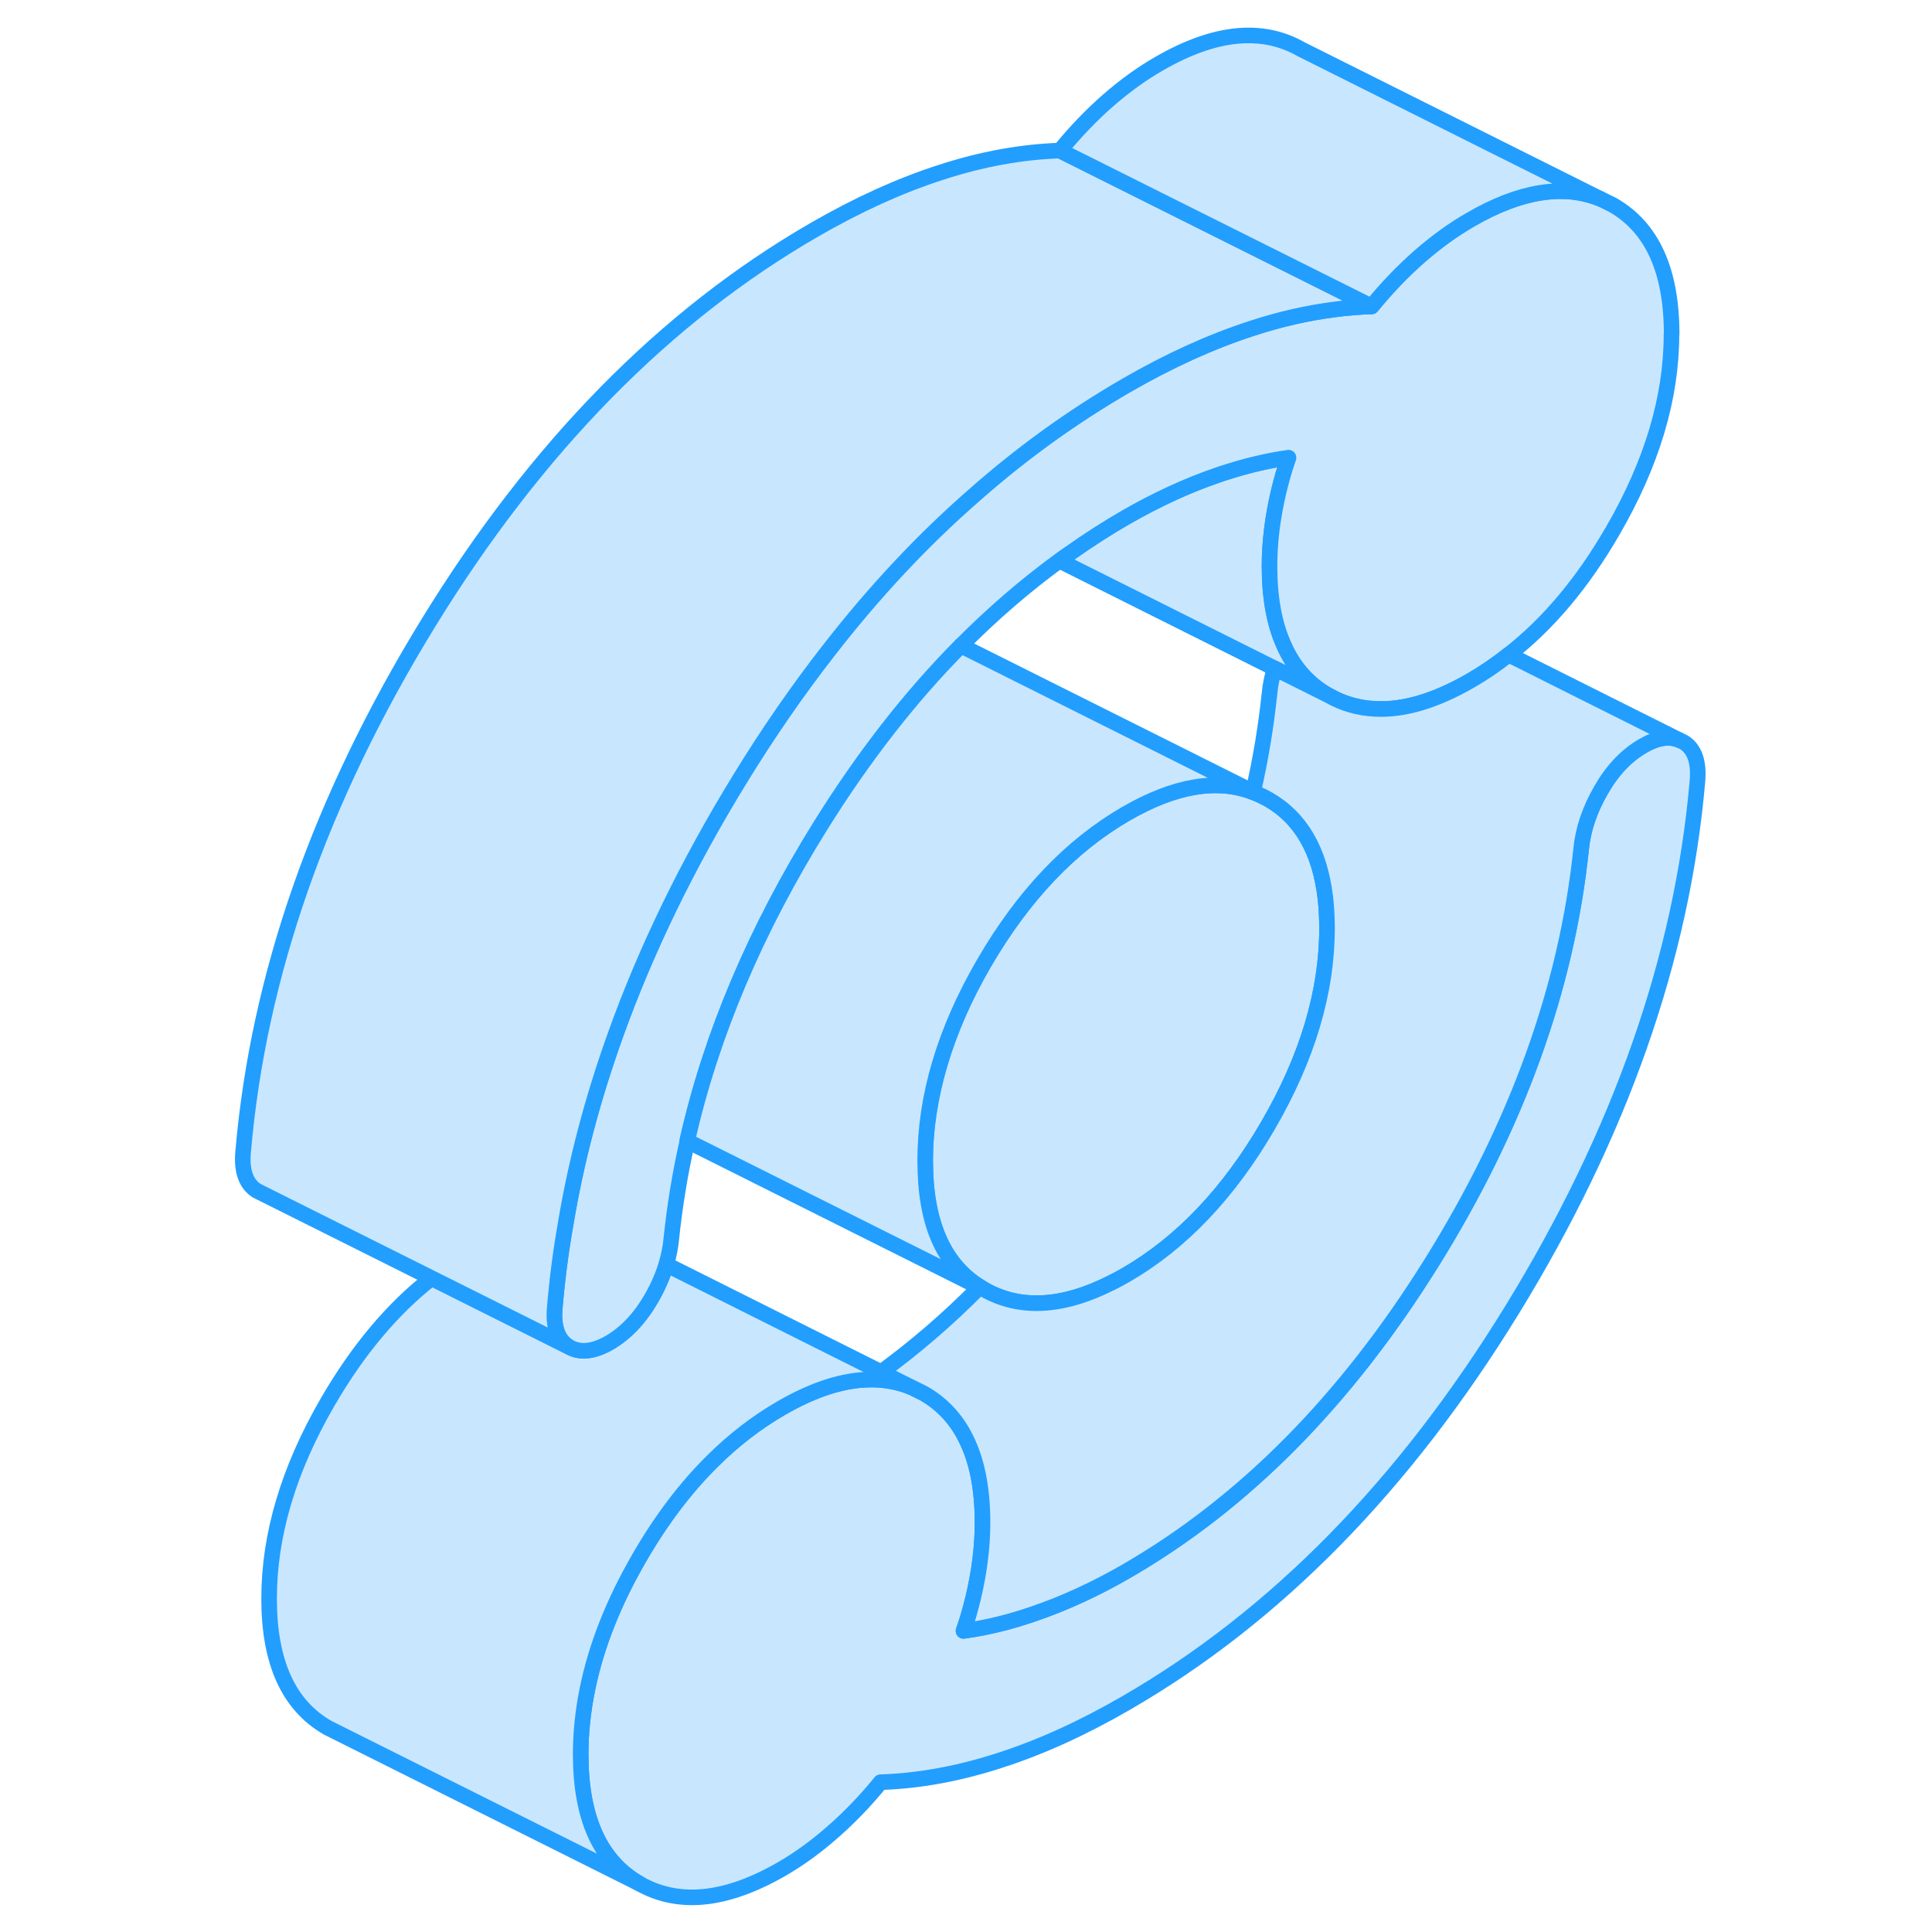 <svg width="48" height="48" viewBox="0 0 98 124" fill="#c8e7ff" xmlns="http://www.w3.org/2000/svg" stroke-width="1px" stroke-linecap="round" stroke-linejoin="round"><path d="M95.941 50.195C94.951 61.475 90.99 72.765 84.05 84.065C77.111 95.365 68.85 103.775 59.27 109.305C56.511 110.905 53.81 112.135 51.17 112.985C48.52 113.845 45.98 114.305 43.52 114.385C42.541 115.585 41.511 116.655 40.431 117.595C39.361 118.535 38.27 119.325 37.16 119.965C33.6 122.015 30.561 122.325 28.041 120.895C25.52 119.455 24.27 116.695 24.27 112.605C24.27 109.855 24.84 107.045 25.98 104.175C26.53 102.785 27.221 101.385 28.041 99.965C29.441 97.545 31 95.485 32.73 93.775C34.1 92.415 35.581 91.275 37.16 90.365C39.24 89.165 41.141 88.555 42.87 88.545C43.8 88.535 44.67 88.705 45.49 89.035L46.281 89.425C47.45 90.095 48.361 91.055 48.98 92.305C49.7 93.725 50.06 95.535 50.06 97.715C50.06 99.265 49.861 100.875 49.461 102.555C49.291 103.255 49.091 103.965 48.841 104.675C50.311 104.475 51.831 104.105 53.38 103.565C55.34 102.895 57.31 101.985 59.27 100.855C66.831 96.495 73.351 89.905 78.851 81.095C84.351 72.285 87.55 63.415 88.481 54.495C88.6 53.235 89.031 51.965 89.77 50.685C90.501 49.415 91.391 48.485 92.441 47.875C93.351 47.345 94.141 47.225 94.79 47.505L95.061 47.635C95.77 48.065 96.061 48.925 95.941 50.195Z" stroke="#229EFF" stroke-linejoin="round"/><path d="M72.171 59.575C72.171 63.665 70.911 67.885 68.391 72.225C65.871 76.565 62.831 79.765 59.271 81.825C58.961 82.005 58.651 82.175 58.341 82.325C55.181 83.925 52.451 84.065 50.151 82.755C50.061 82.705 49.971 82.645 49.881 82.585C47.541 81.125 46.381 78.405 46.381 74.475C46.381 70.545 47.631 66.165 50.151 61.825C52.671 57.485 55.711 54.285 59.271 52.225C62.391 50.425 65.101 49.955 67.421 50.845C67.531 50.885 67.641 50.925 67.751 50.975L68.391 51.295C70.481 52.485 71.701 54.585 72.061 57.595C72.131 58.215 72.171 58.875 72.171 59.575Z" stroke="#229EFF" stroke-linejoin="round"/><path d="M49.88 82.585C49.88 82.585 49.87 82.606 49.86 82.615L50.15 82.755C50.06 82.706 49.97 82.645 49.88 82.585ZM67.43 50.815C67.43 50.815 67.43 50.836 67.42 50.846C67.53 50.886 67.64 50.925 67.75 50.975L67.43 50.815Z" stroke="#229EFF" stroke-linejoin="round"/><path d="M45.49 89.035C44.67 88.705 43.8 88.535 42.87 88.545C41.141 88.555 39.24 89.165 37.16 90.365C35.581 91.275 34.1 92.415 32.73 93.775C31 95.485 29.441 97.545 28.041 99.965C27.221 101.385 26.53 102.785 25.98 104.175C24.84 107.045 24.27 109.855 24.27 112.605C24.27 116.695 25.52 119.455 28.041 120.895L8.041 110.895C5.521 109.455 4.271 106.695 4.271 102.605C4.271 98.515 5.521 94.305 8.041 89.965C9.961 86.655 12.181 84.005 14.701 82.035L23.48 86.425C24.191 86.855 25.061 86.775 26.11 86.175C27.151 85.565 28.041 84.635 28.78 83.365C28.91 83.135 29.041 82.905 29.151 82.675C29.401 82.165 29.601 81.665 29.75 81.155L43.55 88.065L45.49 89.035Z" stroke="#229EFF" stroke-linejoin="round"/><path d="M72.26 44.625L68.8 42.895L54.99 35.985C55.21 35.825 55.44 35.655 55.67 35.505C56.84 34.675 58.04 33.905 59.27 33.195C61.24 32.065 63.2 31.155 65.17 30.485C65.38 30.415 65.6 30.335 65.81 30.275C67.13 29.855 68.43 29.555 69.7 29.375C69.45 30.085 69.25 30.795 69.08 31.495C68.68 33.175 68.48 34.785 68.48 36.335C68.48 38.335 68.78 40.025 69.4 41.395C70.02 42.815 70.98 43.895 72.26 44.625Z" stroke="#229EFF" stroke-linejoin="round"/><path d="M94.28 21.445C94.28 25.535 93.02 29.745 90.5 34.085C88.58 37.405 86.361 40.045 83.831 42.015C83.04 42.645 82.23 43.195 81.38 43.685C79.13 44.985 77.08 45.595 75.25 45.495C74.18 45.445 73.18 45.155 72.26 44.625C70.98 43.895 70.02 42.815 69.4 41.395C68.78 40.025 68.48 38.335 68.48 36.335C68.48 34.785 68.68 33.175 69.081 31.495C69.251 30.795 69.451 30.085 69.701 29.375C68.43 29.555 67.13 29.855 65.811 30.275C65.6 30.335 65.38 30.415 65.171 30.485C63.2 31.155 61.24 32.065 59.27 33.195C58.04 33.905 56.84 34.675 55.67 35.505C55.441 35.655 55.21 35.825 54.99 35.985C52.79 37.595 50.691 39.405 48.681 41.435C48.67 41.445 48.66 41.455 48.66 41.465C45.41 44.745 42.431 48.585 39.7 52.955C35.511 59.675 32.65 66.425 31.12 73.205C31.12 73.215 31.12 73.225 31.12 73.235C30.64 75.335 30.3 77.445 30.081 79.555C30.03 80.085 29.92 80.625 29.76 81.155C29.61 81.665 29.41 82.165 29.16 82.675C29.05 82.905 28.92 83.135 28.79 83.365C28.05 84.635 27.16 85.565 26.12 86.175C25.07 86.775 24.2 86.855 23.49 86.425C22.79 85.985 22.49 85.125 22.62 83.855C22.77 82.085 23 80.315 23.311 78.555C23.98 74.525 25.05 70.485 26.5 66.445C28.46 60.965 31.13 55.475 34.5 49.985C36.31 47.035 38.211 44.285 40.211 41.725C43.13 37.965 46.251 34.635 49.571 31.745C52.641 29.035 55.88 26.715 59.28 24.745C62.05 23.145 64.75 21.915 67.39 21.065C69.16 20.485 70.891 20.095 72.57 19.875C73.41 19.755 74.23 19.695 75.04 19.665C76.02 18.465 77.05 17.395 78.12 16.455C79.2 15.515 80.29 14.725 81.39 14.095C84.58 12.245 87.361 11.805 89.721 12.765L90.51 13.155C93.03 14.595 94.29 17.355 94.29 21.445H94.28Z" stroke="#229EFF" stroke-linejoin="round"/><path d="M75.031 19.665C74.221 19.695 73.401 19.755 72.561 19.875C70.881 20.095 69.151 20.485 67.381 21.065C64.741 21.915 62.041 23.145 59.271 24.745C55.871 26.715 52.631 29.035 49.561 31.745C46.241 34.635 43.121 37.965 40.201 41.725C38.201 44.285 36.301 47.035 34.491 49.985C31.121 55.475 28.451 60.965 26.491 66.445C25.041 70.485 23.971 74.525 23.301 78.555C22.991 80.315 22.761 82.085 22.611 83.855C22.481 85.125 22.781 85.985 23.481 86.425L14.701 82.035L3.741 76.555L3.481 76.425C2.781 75.985 2.481 75.125 2.611 73.855C3.591 62.585 7.551 51.295 14.491 39.985C21.431 28.685 29.691 20.275 39.271 14.745C42.041 13.145 44.741 11.915 47.381 11.065C50.021 10.205 52.571 9.745 55.031 9.665L75.031 19.665Z" stroke="#229EFF" stroke-linejoin="round"/><path d="M89.71 12.765C87.35 11.805 84.57 12.245 81.38 14.095C80.28 14.725 79.19 15.515 78.11 16.455C77.04 17.395 76.01 18.465 75.03 19.665L55.03 9.665C56.01 8.465 57.04 7.395 58.11 6.455C59.19 5.515 60.28 4.725 61.38 4.095C64.94 2.035 67.98 1.725 70.5 3.155L89.71 12.765Z" stroke="#229EFF" stroke-linejoin="round"/><path d="M67.43 50.816C67.43 50.816 67.43 50.836 67.42 50.846C65.1 49.956 62.39 50.426 59.27 52.226C55.71 54.286 52.67 57.486 50.15 61.826C47.63 66.166 46.38 70.386 46.38 74.476C46.38 78.566 47.54 81.126 49.88 82.586C49.88 82.596 49.87 82.606 49.86 82.616L31.11 73.236C31.11 73.236 31.11 73.216 31.11 73.206C32.64 66.426 35.5 59.676 39.69 52.956C42.42 48.586 45.4 44.746 48.65 41.466C48.65 41.456 48.66 41.446 48.67 41.435L67.42 50.816H67.43Z" stroke="#229EFF" stroke-linejoin="round"/><path d="M94.791 47.506C94.141 47.226 93.351 47.346 92.441 47.876C91.391 48.486 90.501 49.416 89.771 50.685C89.031 51.965 88.601 53.236 88.481 54.496C87.551 63.416 84.351 72.286 78.851 81.096C73.351 89.906 66.831 96.496 59.271 100.856C57.311 101.986 55.341 102.896 53.381 103.566C51.831 104.106 50.311 104.476 48.841 104.676C49.091 103.966 49.291 103.256 49.461 102.556C49.861 100.876 50.061 99.266 50.061 97.716C50.061 95.536 49.701 93.725 48.981 92.305C48.361 91.055 47.451 90.096 46.281 89.425L45.491 89.035L43.551 88.066C45.751 86.456 47.861 84.646 49.861 82.616L50.151 82.756C52.451 84.066 55.181 83.926 58.341 82.326C58.651 82.176 58.961 82.006 59.271 81.826C62.831 79.766 65.871 76.566 68.391 72.226C70.911 67.886 72.171 63.666 72.171 59.576C72.171 58.876 72.131 58.216 72.061 57.596C71.701 54.586 70.481 52.486 68.391 51.295C68.181 51.175 67.971 51.066 67.751 50.976L67.431 50.816C67.911 48.716 68.261 46.606 68.481 44.496C68.531 43.966 68.641 43.436 68.801 42.896L72.261 44.626C73.181 45.156 74.181 45.446 75.251 45.496C77.081 45.596 79.131 44.986 81.381 43.685C82.231 43.196 83.041 42.646 83.831 42.016L94.791 47.506Z" stroke="#229EFF" stroke-linejoin="round"/></svg>